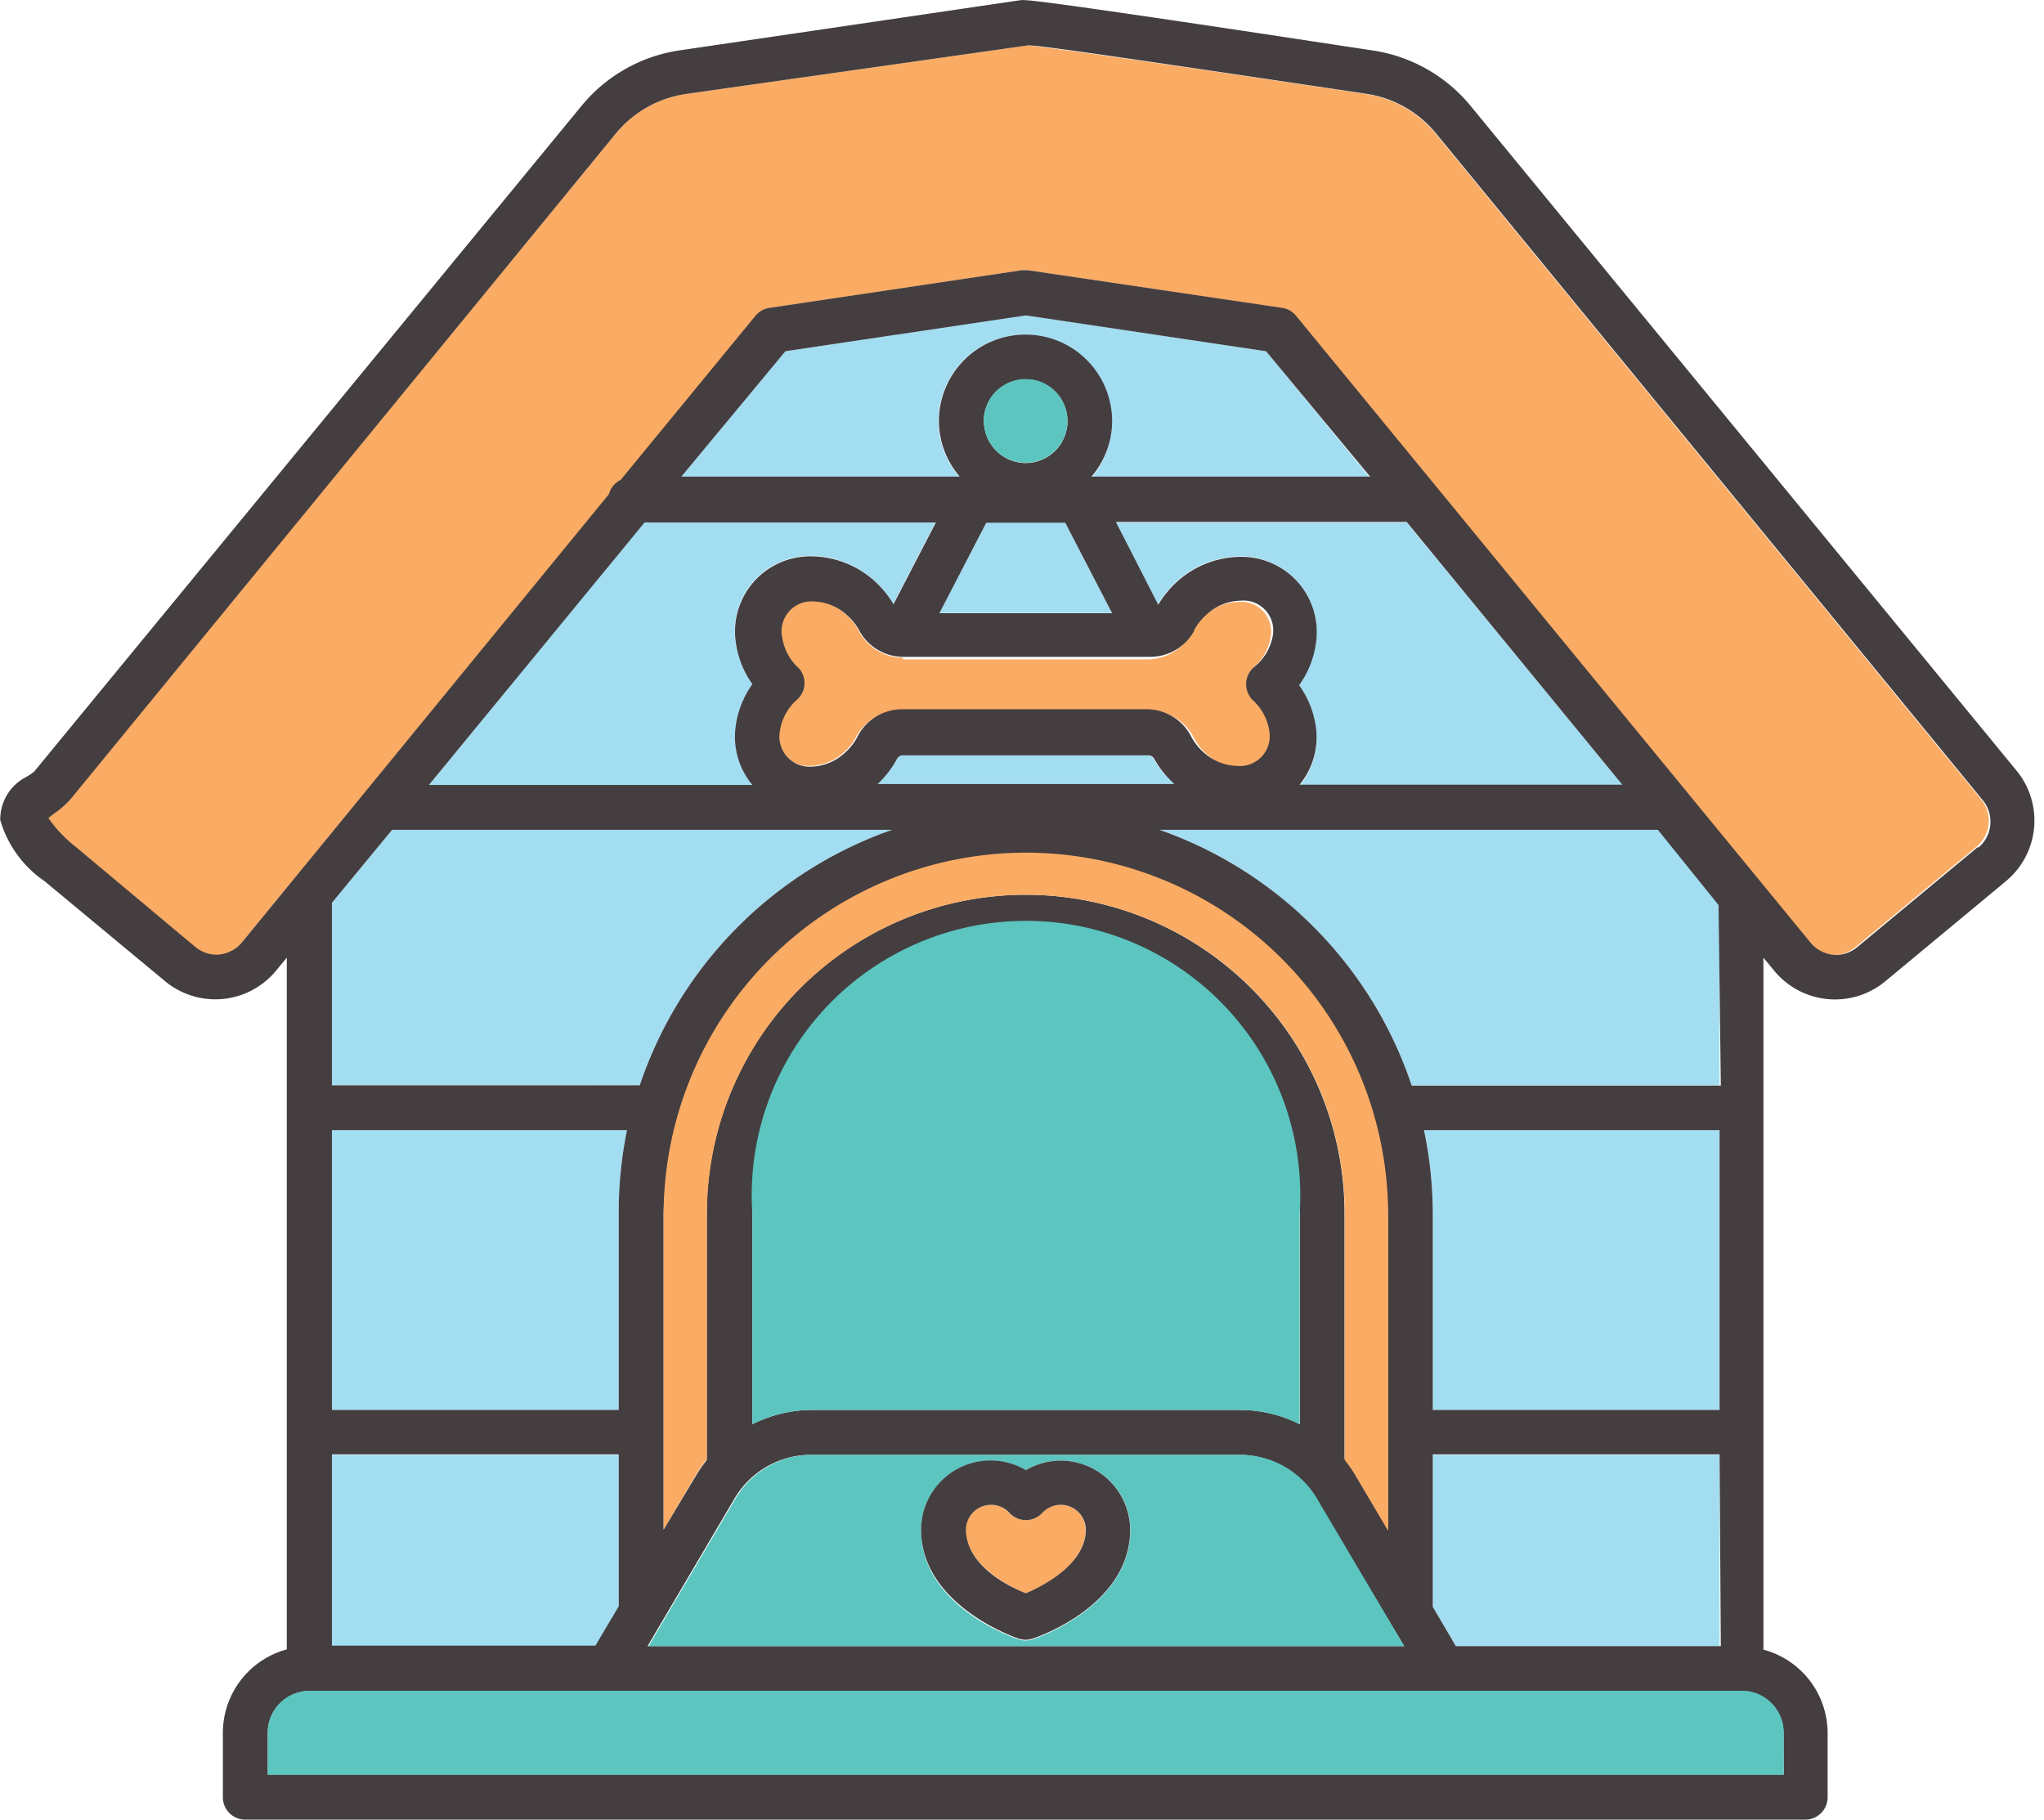 <svg xmlns="http://www.w3.org/2000/svg" viewBox="-0.01 -0.01 81.531 72.58"><title>Depositphotos_111743502_11</title><g data-name="Layer 2"><g data-name="Layer 1"><g data-name="Layer 2"><g data-name="πœ h 1"><path fill="#a3ddf2" d="M39.33 20.83l-1.87 3.61h6.88l-1.86-3.61h-3.15z"/><path d="M30 31.3a3 3 0 0 1-.65-2.35 3.74 3.74 0 0 1 .65-1.67 3.73 3.73 0 0 1-.67-1.68 3 3 0 0 1 3-3.44 3.82 3.82 0 0 1 2.55 1 4 4 0 0 1 .74.91l1.69-3.26H25.7L17.1 31.3z" fill="#a3ddf2"/><path fill="#a3ddf2" d="M24.67 64.08v-6.06H13.23v7.63h10.52l.92-1.57z"/><path d="M50.49 14l-9.59-1.44L31.32 14l-4.15 5h11.07a3.42 3.42 0 0 1-.82-2.21 3.45 3.45 0 0 1 6.91 0 3.42 3.42 0 0 1-.8 2.26h11.11z" fill="#a3ddf2"/><path d="M13.23 56.23h11.44V48.4a16.22 16.22 0 0 1 .33-3.33H13.23z" fill="#a3ddf2"/><path d="M68.58 56.23V45.07H56.79a16.22 16.22 0 0 1 .35 3.33v7.83z" fill="#a3ddf2"/><path d="M64.71 31.3L56.1 20.83H44.49l1.69 3.26a4 4 0 0 1 .74-.91 3.82 3.82 0 0 1 2.55-1 3 3 0 0 1 3 3.44 3.74 3.74 0 0 1-.67 1.68 3.75 3.75 0 0 1 .67 1.7 3 3 0 0 1-.65 2.35z" fill="#a3ddf2"/><path d="M25.51 43.28a16.29 16.29 0 0 1 10.06-10.19H15.63L13.23 36v7.27z" fill="#a3ddf2"/><path fill="#a3ddf2" d="M57.14 64.08l.92 1.57h10.52v-7.63H57.14v6.06z"/><path d="M66 33.09H46.24A16.29 16.29 0 0 1 56.3 43.28h12.28V36l-2.42-3z" fill="#a3ddf2"/><path d="M46 30.26a.26.26 0 0 0-.22-.14H36a.25.25 0 0 0-.23.14 4 4 0 0 1-.8 1h11.87a4 4 0 0 1-.84-1z" fill="#a3ddf2"/><path d="M36 26.22h-.07a2 2 0 0 1-1.7-1.09 2.21 2.21 0 0 0-.49-.62 2.07 2.07 0 0 0-1.36-.56 1.19 1.19 0 0 0-1.24 1.43 2.07 2.07 0 0 0 .68 1.25.89.89 0 0 1-.09 1.24 2.06 2.06 0 0 0-.68 1.24 1.2 1.2 0 0 0 1.24 1.43 2.07 2.07 0 0 0 1.36-.54 2.21 2.21 0 0 0 .49-.62A2 2 0 0 1 36 28.33h9.81a2 2 0 0 1 1.81 1.1 2.22 2.22 0 0 0 .49.63 2.07 2.07 0 0 0 1.36.56 1.19 1.19 0 0 0 1.29-1.39 2.06 2.06 0 0 0-.76-1.29.9.9 0 0 1-.15-.22.89.89 0 0 1 .15-1.11 2.06 2.06 0 0 0 .68-1.24A1.19 1.19 0 0 0 49.39 24a2.07 2.07 0 0 0-1.36.56 2.21 2.21 0 0 0-.49.63 2 2 0 0 1-1.81 1.1H36z" fill="#faab64"/><path d="M57.25 5.32a4.46 4.46 0 0 0-2.79-1.58C43.53 2.1 41.39 1.84 41 1.8L27.34 3.74a4.45 4.45 0 0 0-2.79 1.58L2.73 31.91a3.55 3.55 0 0 1-.66.58l-.23.18a5.24 5.24 0 0 0 1.08 1.14l4.82 4a1.33 1.33 0 0 0 .86.31 1.35 1.35 0 0 0 1-.49L24.31 19.7a.88.88 0 0 1 .47-.57l5.37-6.54a.89.89 0 0 1 .56-.32l10.06-1.5H41l10.06 1.5a.88.88 0 0 1 .56.32l20.52 25a1.35 1.35 0 0 0 1 .49 1.33 1.33 0 0 0 .86-.31l4.82-4a1.35 1.35 0 0 0 .19-1.9z" fill="#faab64"/><path d="M80.46 30.77L58.63 4.19A6.24 6.24 0 0 0 54.72 2C46 .67 41.37 0 40.91 0a.88.88 0 0 0-.23 0L27.09 2a6.24 6.24 0 0 0-3.91 2.22L1.35 30.77A2.34 2.34 0 0 1 1 31a1.9 1.9 0 0 0-1 1.7 4.46 4.46 0 0 0 1.77 2.44l4.82 4a3.14 3.14 0 0 0 4.41-.43l.43-.52v27.59a3.45 3.45 0 0 0-2.55 3.33v2.57a.89.89 0 0 0 .89.89H72a.89.89 0 0 0 .89-.89v-2.57a3.45 3.45 0 0 0-2.56-3.32v-27.6l.43.52a3.14 3.14 0 0 0 4.42.43l4.82-4a3.14 3.14 0 0 0 .46-4.37zm-1.57 3l-4.82 4a1.33 1.33 0 0 1-.86.31 1.35 1.35 0 0 1-1-.49l-20.52-25a.88.88 0 0 0-.56-.32L41 10.77h-.26l-10.06 1.5a.89.89 0 0 0-.56.32l-5.37 6.54a.88.88 0 0 0-.47.57L9.64 37.58a1.35 1.35 0 0 1-1 .49 1.33 1.33 0 0 1-.86-.31l-4.78-4a5.24 5.24 0 0 1-1.08-1.14l.23-.18a3.55 3.55 0 0 0 .66-.58L24.55 5.32a4.45 4.45 0 0 1 2.79-1.58L41 1.8c.42 0 2.56.3 13.48 1.93a4.46 4.46 0 0 1 2.79 1.58l21.81 26.6a1.35 1.35 0 0 1-.19 1.9zm-7.75 37H10.67v-1.66a1.67 1.67 0 0 1 1.67-1.67h57.12a1.67 1.67 0 0 1 1.67 1.67zM55.35 48.4V61l-1.3-2.2a5.27 5.27 0 0 0-.43-.62V48.4a12.72 12.72 0 1 0-25.44 0v9.83a5.27 5.27 0 0 0-.43.62L26.46 61V48.4a14.45 14.45 0 0 1 28.89 0zM40.9 37.47A11 11 0 0 1 51.84 48.4v8.4a5.29 5.29 0 0 0-2.36-.57H32.33a5.3 5.3 0 0 0-2.33.57v-8.4a11 11 0 0 1 10.9-10.93zM25.82 65.65l3.47-5.89a3.54 3.54 0 0 1 3-1.74h17.18a3.55 3.55 0 0 1 3 1.74L56 65.65zM24.67 48.4v7.83H13.23V45.07H25a16.22 16.22 0 0 0-.33 3.33zM13.23 58h11.44v6.06l-.93 1.57H13.23zm43.56-12.93h11.79v11.16H57.14V48.4a16.22 16.22 0 0 0-.35-3.33zM25.7 20.83h11.62l-1.69 3.26a4 4 0 0 0-.74-.91 3.82 3.82 0 0 0-2.55-1 3 3 0 0 0-3 3.44 3.73 3.73 0 0 0 .66 1.66 3.74 3.74 0 0 0-.67 1.72 3 3 0 0 0 .67 2.3H17.1zm21.92 4.3a2.21 2.21 0 0 1 .49-.62 2.07 2.07 0 0 1 1.36-.56 1.19 1.19 0 0 1 1.29 1.39 2.06 2.06 0 0 1-.76 1.27.89.89 0 0 0-.21 1.07.9.9 0 0 0 .15.22 2.06 2.06 0 0 1 .68 1.25 1.19 1.19 0 0 1-1.29 1.39A2.07 2.07 0 0 1 48 30a2.22 2.22 0 0 1-.49-.62 2 2 0 0 0-1.81-1.1H36a2 2 0 0 0-1.81 1.1 2.21 2.21 0 0 1-.49.63 2.07 2.07 0 0 1-1.36.56 1.2 1.2 0 0 1-1.24-1.43 2.06 2.06 0 0 1 .68-1.24.89.89 0 0 0 .09-1.24 2.07 2.07 0 0 1-.68-1.25 1.19 1.19 0 0 1 1.24-1.43 2.07 2.07 0 0 1 1.36.56 2.21 2.21 0 0 1 .49.63A2 2 0 0 0 36 26.19h9.93a2 2 0 0 0 1.71-1.07zm-10.16-.68l1.87-3.61h3.15l1.87 3.61zm1.77-7.66a1.67 1.67 0 1 1 1.67 1.67 1.67 1.67 0 0 1-1.66-1.68zm4.3 2.21a3.42 3.42 0 0 0 .82-2.21 3.45 3.45 0 1 0-6.91 0 3.42 3.42 0 0 0 .83 2.21h-11.1l4.15-5 9.59-1.43L50.49 14l4.15 5H43.53zm-7.76 11.26a.25.25 0 0 1 .23-.14h9.81a.26.26 0 0 1 .22.14 4 4 0 0 0 .8 1H35a4 4 0 0 0 .77-1zM52.48 29a3.75 3.75 0 0 0-.67-1.68 3.74 3.74 0 0 0 .67-1.68 3 3 0 0 0-3-3.44 3.82 3.82 0 0 0-2.55 1 4 4 0 0 0-.74.91l-1.69-3.3h11.6l8.6 10.48H51.83a3 3 0 0 0 .65-2.29zm-36.85 4.09h19.94a16.29 16.29 0 0 0-10.06 10.19H13.23V36zm53 32.56H58.06l-.92-1.57V58h11.44zm0-22.36H56.3a16.29 16.29 0 0 0-10.06-10.2h19.88l2.42 3z" fill="#443e40"/><circle cx="40.9" cy="16.78" r="1.67" fill="#5cc5c0"/><path d="M40.9 34a14.46 14.46 0 0 0-14.44 14.4V61l1.3-2.2a5.27 5.27 0 0 1 .43-.62V48.4a12.72 12.72 0 0 1 25.44 0v9.83a5.27 5.27 0 0 1 .43.62l1.3 2.2V48.4A14.46 14.46 0 0 0 40.9 34z" fill="#faab64"/><path d="M30 56.8a5.3 5.3 0 0 1 2.36-.57h17.11a5.29 5.29 0 0 1 2.36.57v-8.4a10.94 10.94 0 1 0-21.83 0z" fill="#5cc5c0"/><path d="M52.52 59.76a3.55 3.55 0 0 0-3-1.74H32.33a3.54 3.54 0 0 0-3 1.74l-3.47 5.89H56zm-11.34 5.62a.89.89 0 0 1-.56 0c-.16-.05-3.89-1.31-3.89-4.35a2.77 2.77 0 0 1 4.17-2.4A2.78 2.78 0 0 1 45.08 61c0 3.06-3.74 4.33-3.9 4.38z" fill="#5cc5c0"/><path d="M69.46 67.43H12.34a1.67 1.67 0 0 0-1.67 1.67v1.68h60.47v-1.67a1.67 1.67 0 0 0-1.66-1.68z" fill="#5cc5c0"/><path d="M43.29 61a1 1 0 0 0-1.73-.67.89.89 0 0 1-1.26.06l-.06-.06a1 1 0 0 0-1.73.67c0 1.39 1.7 2.25 2.38 2.54.7-.26 2.4-1.14 2.4-2.54z" fill="#faab64"/><path d="M42.3 58.25a2.77 2.77 0 0 0-1.39.38A2.77 2.77 0 0 0 36.73 61c0 3 3.73 4.3 3.89 4.35a.89.89 0 0 0 .56 0c.16-.05 3.89-1.31 3.89-4.35a2.78 2.78 0 0 0-2.77-2.75zM38.52 61a1 1 0 0 1 1.73-.67.89.89 0 0 0 1.26.06l.06-.06a1 1 0 0 1 1.73.67c0 1.38-1.7 2.25-2.39 2.54-.69-.26-2.39-1.12-2.39-2.54z" fill="#443e40"/></g></g></g></g></svg>
